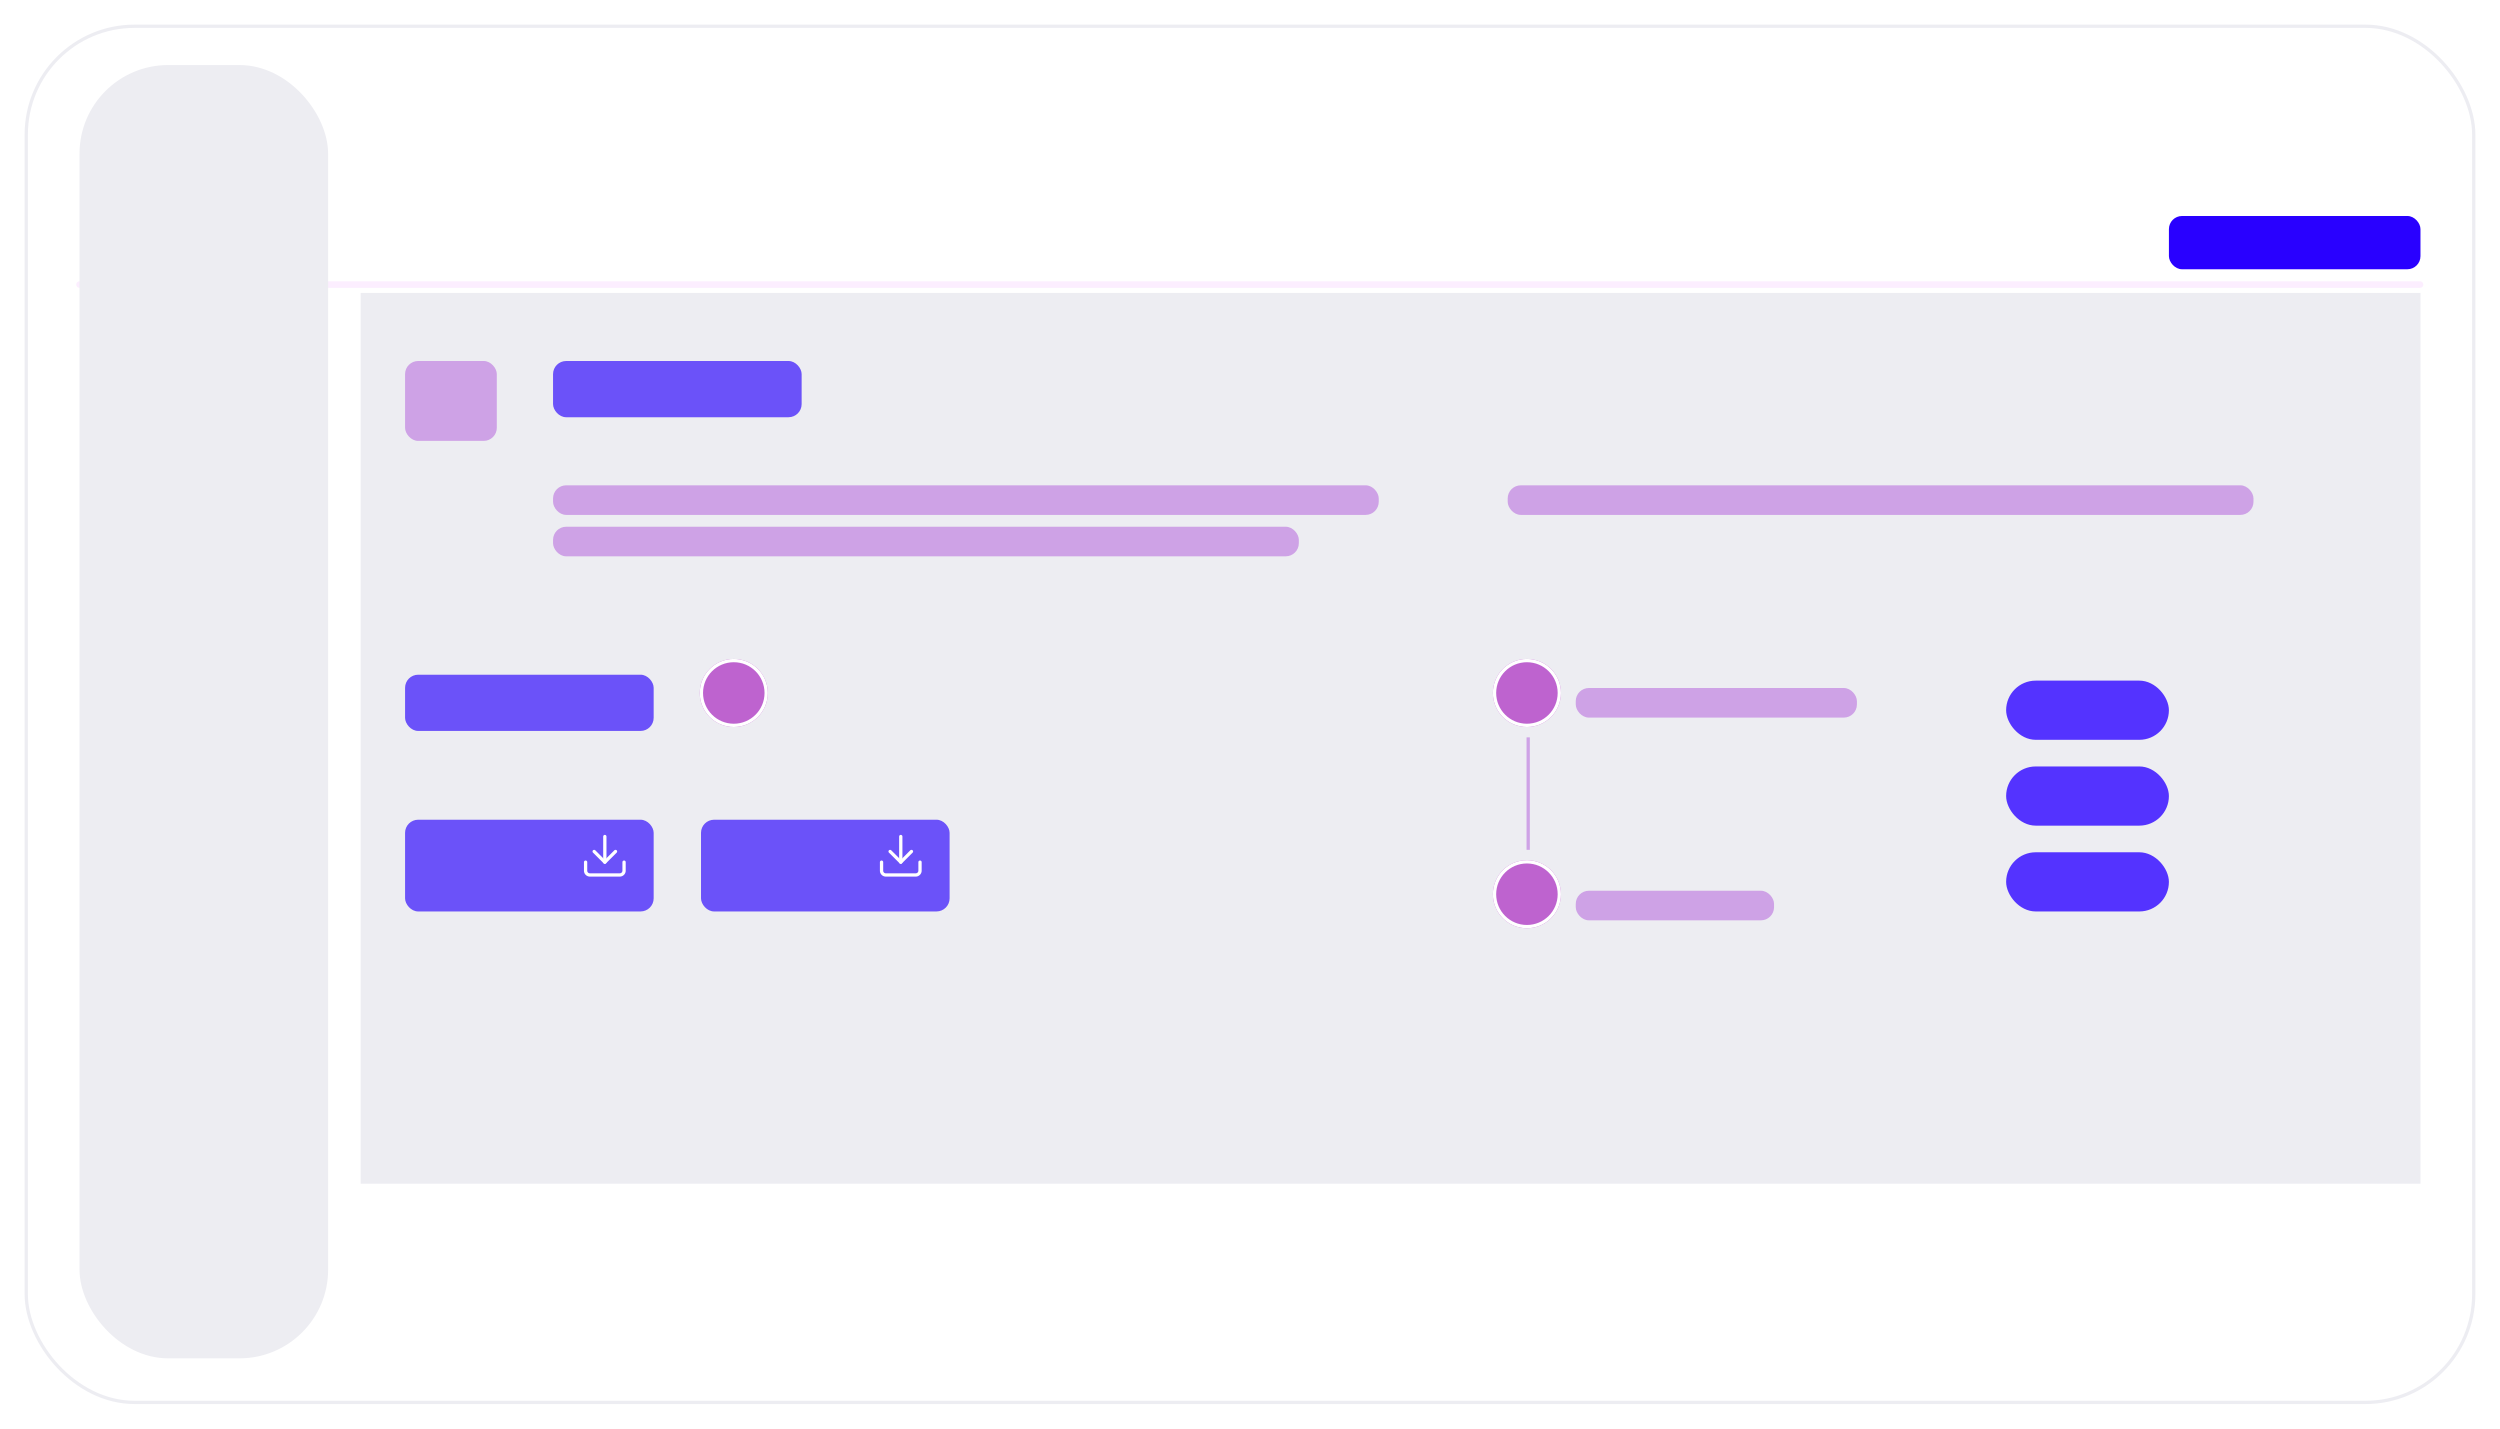 <svg xmlns="http://www.w3.org/2000/svg" xmlns:xlink="http://www.w3.org/1999/xlink" width="761.728" height="435.303" viewBox="0 0 761.728 435.303">
  <defs>
    <filter id="Base" x="0" y="0" width="761.728" height="435.303" filterUnits="userSpaceOnUse">
      <feOffset dy="2" input="SourceAlpha"/>
      <feGaussianBlur stdDeviation="2.5" result="blur"/>
      <feFlood flood-color="#26334d" flood-opacity="0.161"/>
      <feComposite operator="in" in2="blur"/>
      <feComposite in="SourceGraphic"/>
    </filter>
    <filter id="Rectangle_481" x="651.85" y="56.809" width="94.646" height="34.23" filterUnits="userSpaceOnUse">
      <feOffset dy="3" input="SourceAlpha"/>
      <feGaussianBlur stdDeviation="3" result="blur-2"/>
      <feFlood flood-opacity="0.161"/>
      <feComposite operator="in" in2="blur-2"/>
      <feComposite in="SourceGraphic"/>
    </filter>
    <filter id="Rectangle_481-2" x="15.231" y="10.82" width="93.745" height="412.055" filterUnits="userSpaceOnUse">
      <feOffset dy="3" input="SourceAlpha"/>
      <feGaussianBlur stdDeviation="3" result="blur-3"/>
      <feFlood flood-opacity="0.161"/>
      <feComposite operator="in" in2="blur-3"/>
      <feComposite in="SourceGraphic"/>
    </filter>
    <filter id="Rectangle_481-3" x="100.895" y="80.254" width="645.602" height="289.42" filterUnits="userSpaceOnUse">
      <feOffset dy="3" input="SourceAlpha"/>
      <feGaussianBlur stdDeviation="3" result="blur-4"/>
      <feFlood flood-opacity="0.161"/>
      <feComposite operator="in" in2="blur-4"/>
      <feComposite in="SourceGraphic"/>
    </filter>
    <filter id="Rectangle_557" x="159.507" y="138.865" width="269.582" height="27.018" filterUnits="userSpaceOnUse">
      <feOffset dy="3" input="SourceAlpha"/>
      <feGaussianBlur stdDeviation="3" result="blur-5"/>
      <feFlood flood-opacity="0.161"/>
      <feComposite operator="in" in2="blur-5"/>
      <feComposite in="SourceGraphic"/>
    </filter>
    <filter id="Rectangle_558" x="159.507" y="151.488" width="245.235" height="27.018" filterUnits="userSpaceOnUse">
      <feOffset dy="3" input="SourceAlpha"/>
      <feGaussianBlur stdDeviation="3" result="blur-6"/>
      <feFlood flood-opacity="0.161"/>
      <feComposite operator="in" in2="blur-6"/>
      <feComposite in="SourceGraphic"/>
    </filter>
    <filter id="Rectangle_561" x="450.379" y="138.865" width="245.235" height="27.018" filterUnits="userSpaceOnUse">
      <feOffset dy="3" input="SourceAlpha"/>
      <feGaussianBlur stdDeviation="3" result="blur-7"/>
      <feFlood flood-opacity="0.161"/>
      <feComposite operator="in" in2="blur-7"/>
      <feComposite in="SourceGraphic"/>
    </filter>
    <filter id="Rectangle_574" x="471.119" y="200.633" width="103.664" height="27.018" filterUnits="userSpaceOnUse">
      <feOffset dy="3" input="SourceAlpha"/>
      <feGaussianBlur stdDeviation="3" result="blur-8"/>
      <feFlood flood-opacity="0.161"/>
      <feComposite operator="in" in2="blur-8"/>
      <feComposite in="SourceGraphic"/>
    </filter>
    <filter id="Rectangle_575" x="471.119" y="262.402" width="78.416" height="27.018" filterUnits="userSpaceOnUse">
      <feOffset dy="3" input="SourceAlpha"/>
      <feGaussianBlur stdDeviation="3" result="blur-9"/>
      <feFlood flood-opacity="0.161"/>
      <feComposite operator="in" in2="blur-9"/>
      <feComposite in="SourceGraphic"/>
    </filter>
    <filter id="Rectangle_481-4" x="159.507" y="100.992" width="93.745" height="35.133" filterUnits="userSpaceOnUse">
      <feOffset dy="3" input="SourceAlpha"/>
      <feGaussianBlur stdDeviation="3" result="blur-10"/>
      <feFlood flood-opacity="0.161"/>
      <feComposite operator="in" in2="blur-10"/>
      <feComposite in="SourceGraphic"/>
    </filter>
    <filter id="Rectangle_481-5" x="114.421" y="196.576" width="93.745" height="35.133" filterUnits="userSpaceOnUse">
      <feOffset dy="3" input="SourceAlpha"/>
      <feGaussianBlur stdDeviation="3" result="blur-11"/>
      <feFlood flood-opacity="0.161"/>
      <feComposite operator="in" in2="blur-11"/>
      <feComposite in="SourceGraphic"/>
    </filter>
    <filter id="Rectangle_481-6" x="114.421" y="240.76" width="93.745" height="45.953" filterUnits="userSpaceOnUse">
      <feOffset dy="3" input="SourceAlpha"/>
      <feGaussianBlur stdDeviation="3" result="blur-12"/>
      <feFlood flood-opacity="0.161"/>
      <feComposite operator="in" in2="blur-12"/>
      <feComposite in="SourceGraphic"/>
    </filter>
    <filter id="Rectangle_571" x="204.594" y="240.76" width="93.745" height="45.953" filterUnits="userSpaceOnUse">
      <feOffset dy="3" input="SourceAlpha"/>
      <feGaussianBlur stdDeviation="3" result="blur-13"/>
      <feFlood flood-opacity="0.161"/>
      <feComposite operator="in" in2="blur-13"/>
      <feComposite in="SourceGraphic"/>
    </filter>
    <filter id="Rectangle_556" x="602.255" y="198.379" width="67.595" height="36.035" filterUnits="userSpaceOnUse">
      <feOffset dy="3" input="SourceAlpha"/>
      <feGaussianBlur stdDeviation="3" result="blur-14"/>
      <feFlood flood-opacity="0.161"/>
      <feComposite operator="in" in2="blur-14"/>
      <feComposite in="SourceGraphic"/>
    </filter>
    <filter id="Rectangle_572" x="602.255" y="224.529" width="67.595" height="36.035" filterUnits="userSpaceOnUse">
      <feOffset dy="3" input="SourceAlpha"/>
      <feGaussianBlur stdDeviation="3" result="blur-15"/>
      <feFlood flood-opacity="0.161"/>
      <feComposite operator="in" in2="blur-15"/>
      <feComposite in="SourceGraphic"/>
    </filter>
    <filter id="Rectangle_573" x="602.255" y="250.68" width="67.595" height="36.035" filterUnits="userSpaceOnUse">
      <feOffset dy="3" input="SourceAlpha"/>
      <feGaussianBlur stdDeviation="3" result="blur-16"/>
      <feFlood flood-opacity="0.161"/>
      <feComposite operator="in" in2="blur-16"/>
      <feComposite in="SourceGraphic"/>
    </filter>
    <filter id="Rectangle_538" x="114.421" y="100.992" width="45.954" height="42.346" filterUnits="userSpaceOnUse">
      <feOffset dy="3" input="SourceAlpha"/>
      <feGaussianBlur stdDeviation="3" result="blur-17"/>
      <feFlood flood-opacity="0.161"/>
      <feComposite operator="in" in2="blur-17"/>
      <feComposite in="SourceGraphic"/>
    </filter>
  </defs>
  <g id="Better_Collaboration_Image" data-name="Better Collaboration Image" transform="translate(-197 -5143.113)">
    <g id="Group_868" data-name="Group 868" transform="translate(205 5149.113)">
      <g transform="matrix(1, 0, 0, 1, -8, -6)" filter="url(#Base)">
        <rect id="Base-2" data-name="Base" width="745.728" height="419.303" rx="33" transform="translate(8 6)" fill="#fff" stroke="#ededf2" stroke-width="1"/>
      </g>
      <line id="Line_77" data-name="Line 77" x2="713.135" transform="translate(16.231 80.704)" fill="none" stroke="#fceeff" stroke-linecap="round" stroke-width="2"/>
      <g id="Group_792" data-name="Group 792" transform="translate(652.85 56.809)">
        <g transform="matrix(1, 0, 0, 1, -660.85, -62.81)" filter="url(#Rectangle_481)">
          <rect id="Rectangle_481-7" data-name="Rectangle 481" width="76.647" height="16.231" rx="4" transform="translate(660.85 62.81)" fill="#2900ff"/>
        </g>
      </g>
      <g transform="matrix(1, 0, 0, 1, -8, -6)" filter="url(#Rectangle_481-2)">
        <rect id="Rectangle_481-8" data-name="Rectangle 481" width="75.745" height="394.054" rx="27" transform="translate(24.23 16.82)" fill="#ededf2"/>
      </g>
      <g transform="matrix(1, 0, 0, 1, -8, -6)" filter="url(#Rectangle_481-3)">
        <rect id="Rectangle_481-9" data-name="Rectangle 481" width="627.601" height="271.42" transform="translate(109.9 86.25)" fill="#ededf2"/>
      </g>
      <g transform="matrix(1, 0, 0, 1, -8, -6)" filter="url(#Rectangle_557)">
        <rect id="Rectangle_557-2" data-name="Rectangle 557" width="251.582" height="9.017" rx="4" transform="translate(168.51 144.87)" fill="#cea2e6"/>
      </g>
      <g transform="matrix(1, 0, 0, 1, -8, -6)" filter="url(#Rectangle_558)">
        <rect id="Rectangle_558-2" data-name="Rectangle 558" width="227.235" height="9.017" rx="4" transform="translate(168.51 157.49)" fill="#cea2e6"/>
      </g>
      <g transform="matrix(1, 0, 0, 1, -8, -6)" filter="url(#Rectangle_561)">
        <rect id="Rectangle_561-2" data-name="Rectangle 561" width="227.235" height="9.017" rx="4" transform="translate(459.38 144.87)" fill="#cea2e6"/>
      </g>
      <g transform="matrix(1, 0, 0, 1, -8, -6)" filter="url(#Rectangle_574)">
        <rect id="Rectangle_574-2" data-name="Rectangle 574" width="85.664" height="9.017" rx="4" transform="translate(480.12 206.63)" fill="#cea2e6"/>
      </g>
      <g transform="matrix(1, 0, 0, 1, -8, -6)" filter="url(#Rectangle_575)">
        <rect id="Rectangle_575-2" data-name="Rectangle 575" width="60.416" height="9.017" rx="4" transform="translate(480.12 268.4)" fill="#cea2e6"/>
      </g>
      <g id="Ellipse_146" data-name="Ellipse 146" transform="translate(205.208 194.773)" fill="#be63cf" stroke="#fff" stroke-width="1">
        <circle cx="10.37" cy="10.37" r="10.37" stroke="none"/>
        <circle cx="10.37" cy="10.37" r="9.87" fill="none"/>
      </g>
      <g id="Ellipse_155" data-name="Ellipse 155" transform="translate(446.87 194.773)" fill="#be63cf" stroke="#fff" stroke-width="1">
        <circle cx="10.37" cy="10.37" r="10.37" stroke="none"/>
        <circle cx="10.37" cy="10.37" r="9.87" fill="none"/>
      </g>
      <g id="Ellipse_156" data-name="Ellipse 156" transform="translate(446.87 256.09)" fill="#be63cf" stroke="#fff" stroke-width="1">
        <circle cx="10.37" cy="10.37" r="10.37" stroke="none"/>
        <circle cx="10.37" cy="10.37" r="9.87" fill="none"/>
      </g>
      <g id="Group_848" data-name="Group 848" transform="translate(160.507 100.993)">
        <g transform="matrix(1, 0, 0, 1, -168.51, -106.99)" filter="url(#Rectangle_481-4)">
          <rect id="Rectangle_481-10" data-name="Rectangle 481" width="75.745" height="17.133" rx="4" transform="translate(168.51 106.99)" fill="#6b52f9"/>
        </g>
      </g>
      <g id="Group_860" data-name="Group 860" transform="translate(115.421 196.576)">
        <g transform="matrix(1, 0, 0, 1, -123.42, -202.58)" filter="url(#Rectangle_481-5)">
          <rect id="Rectangle_481-11" data-name="Rectangle 481" width="75.745" height="17.133" rx="4" transform="translate(123.42 202.58)" fill="#6b52f9"/>
        </g>
      </g>
      <g transform="matrix(1, 0, 0, 1, -8, -6)" filter="url(#Rectangle_481-6)">
        <rect id="Rectangle_481-12" data-name="Rectangle 481" width="75.745" height="27.954" rx="4" transform="translate(123.42 246.76)" fill="#6b52f9"/>
      </g>
      <g transform="matrix(1, 0, 0, 1, -8, -6)" filter="url(#Rectangle_571)">
        <rect id="Rectangle_571-2" data-name="Rectangle 571" width="75.745" height="27.954" rx="4" transform="translate(213.59 246.76)" fill="#6b52f9"/>
      </g>
      <g transform="matrix(1, 0, 0, 1, -8, -6)" filter="url(#Rectangle_556)">
        <rect id="Rectangle_556-2" data-name="Rectangle 556" width="49.595" height="18.035" rx="9.017" transform="translate(611.25 204.38)" fill="#5433ff"/>
      </g>
      <g transform="matrix(1, 0, 0, 1, -8, -6)" filter="url(#Rectangle_572)">
        <rect id="Rectangle_572-2" data-name="Rectangle 572" width="49.595" height="18.035" rx="9.017" transform="translate(611.25 230.53)" fill="#5433ff"/>
      </g>
      <g transform="matrix(1, 0, 0, 1, -8, -6)" filter="url(#Rectangle_573)">
        <rect id="Rectangle_573-2" data-name="Rectangle 573" width="49.595" height="18.035" rx="9.017" transform="translate(611.25 256.68)" fill="#5433ff"/>
      </g>
      <g transform="matrix(1, 0, 0, 1, -8, -6)" filter="url(#Rectangle_538)">
        <rect id="Rectangle_538-2" data-name="Rectangle 538" width="27.954" height="24.347" rx="4" transform="translate(123.42 106.99)" fill="#cea2e6"/>
      </g>
      <g id="Icon_feather-download" data-name="Icon feather-download" transform="translate(170.426 248.876)">
        <path id="Path_226" data-name="Path 226" d="M16.222,22.5v2.6a1.3,1.3,0,0,1-1.3,1.3H5.8a1.3,1.3,0,0,1-1.3-1.3V22.5" transform="translate(-4.5 -14.685)" fill="none" stroke="#fff" stroke-linecap="round" stroke-linejoin="round" stroke-width="1"/>
        <path id="Path_227" data-name="Path 227" d="M10.5,15l3.256,3.256L17.012,15" transform="translate(-7.895 -10.441)" fill="none" stroke="#fff" stroke-linecap="round" stroke-linejoin="round" stroke-width="1"/>
        <path id="Path_228" data-name="Path 228" d="M18,12.315V4.5" transform="translate(-12.139 -4.5)" fill="none" stroke="#fff" stroke-linecap="round" stroke-linejoin="round" stroke-width="1"/>
      </g>
      <g id="Icon_feather-download-2" data-name="Icon feather-download" transform="translate(260.599 248.876)">
        <path id="Path_226-2" data-name="Path 226" d="M16.222,22.5v2.6a1.3,1.3,0,0,1-1.3,1.3H5.8a1.3,1.3,0,0,1-1.3-1.3V22.5" transform="translate(-4.5 -14.685)" fill="none" stroke="#fff" stroke-linecap="round" stroke-linejoin="round" stroke-width="1"/>
        <path id="Path_227-2" data-name="Path 227" d="M10.5,15l3.256,3.256L17.012,15" transform="translate(-7.895 -10.441)" fill="none" stroke="#fff" stroke-linecap="round" stroke-linejoin="round" stroke-width="1"/>
        <path id="Path_228-2" data-name="Path 228" d="M18,12.315V4.5" transform="translate(-12.139 -4.5)" fill="none" stroke="#fff" stroke-linecap="round" stroke-linejoin="round" stroke-width="1"/>
      </g>
      <path id="Path_230" data-name="Path 230" d="M0,0V34.266" transform="translate(457.626 218.669)" fill="none" stroke="#cea2e6" stroke-width="1"/>
    </g>
  </g>
</svg>
